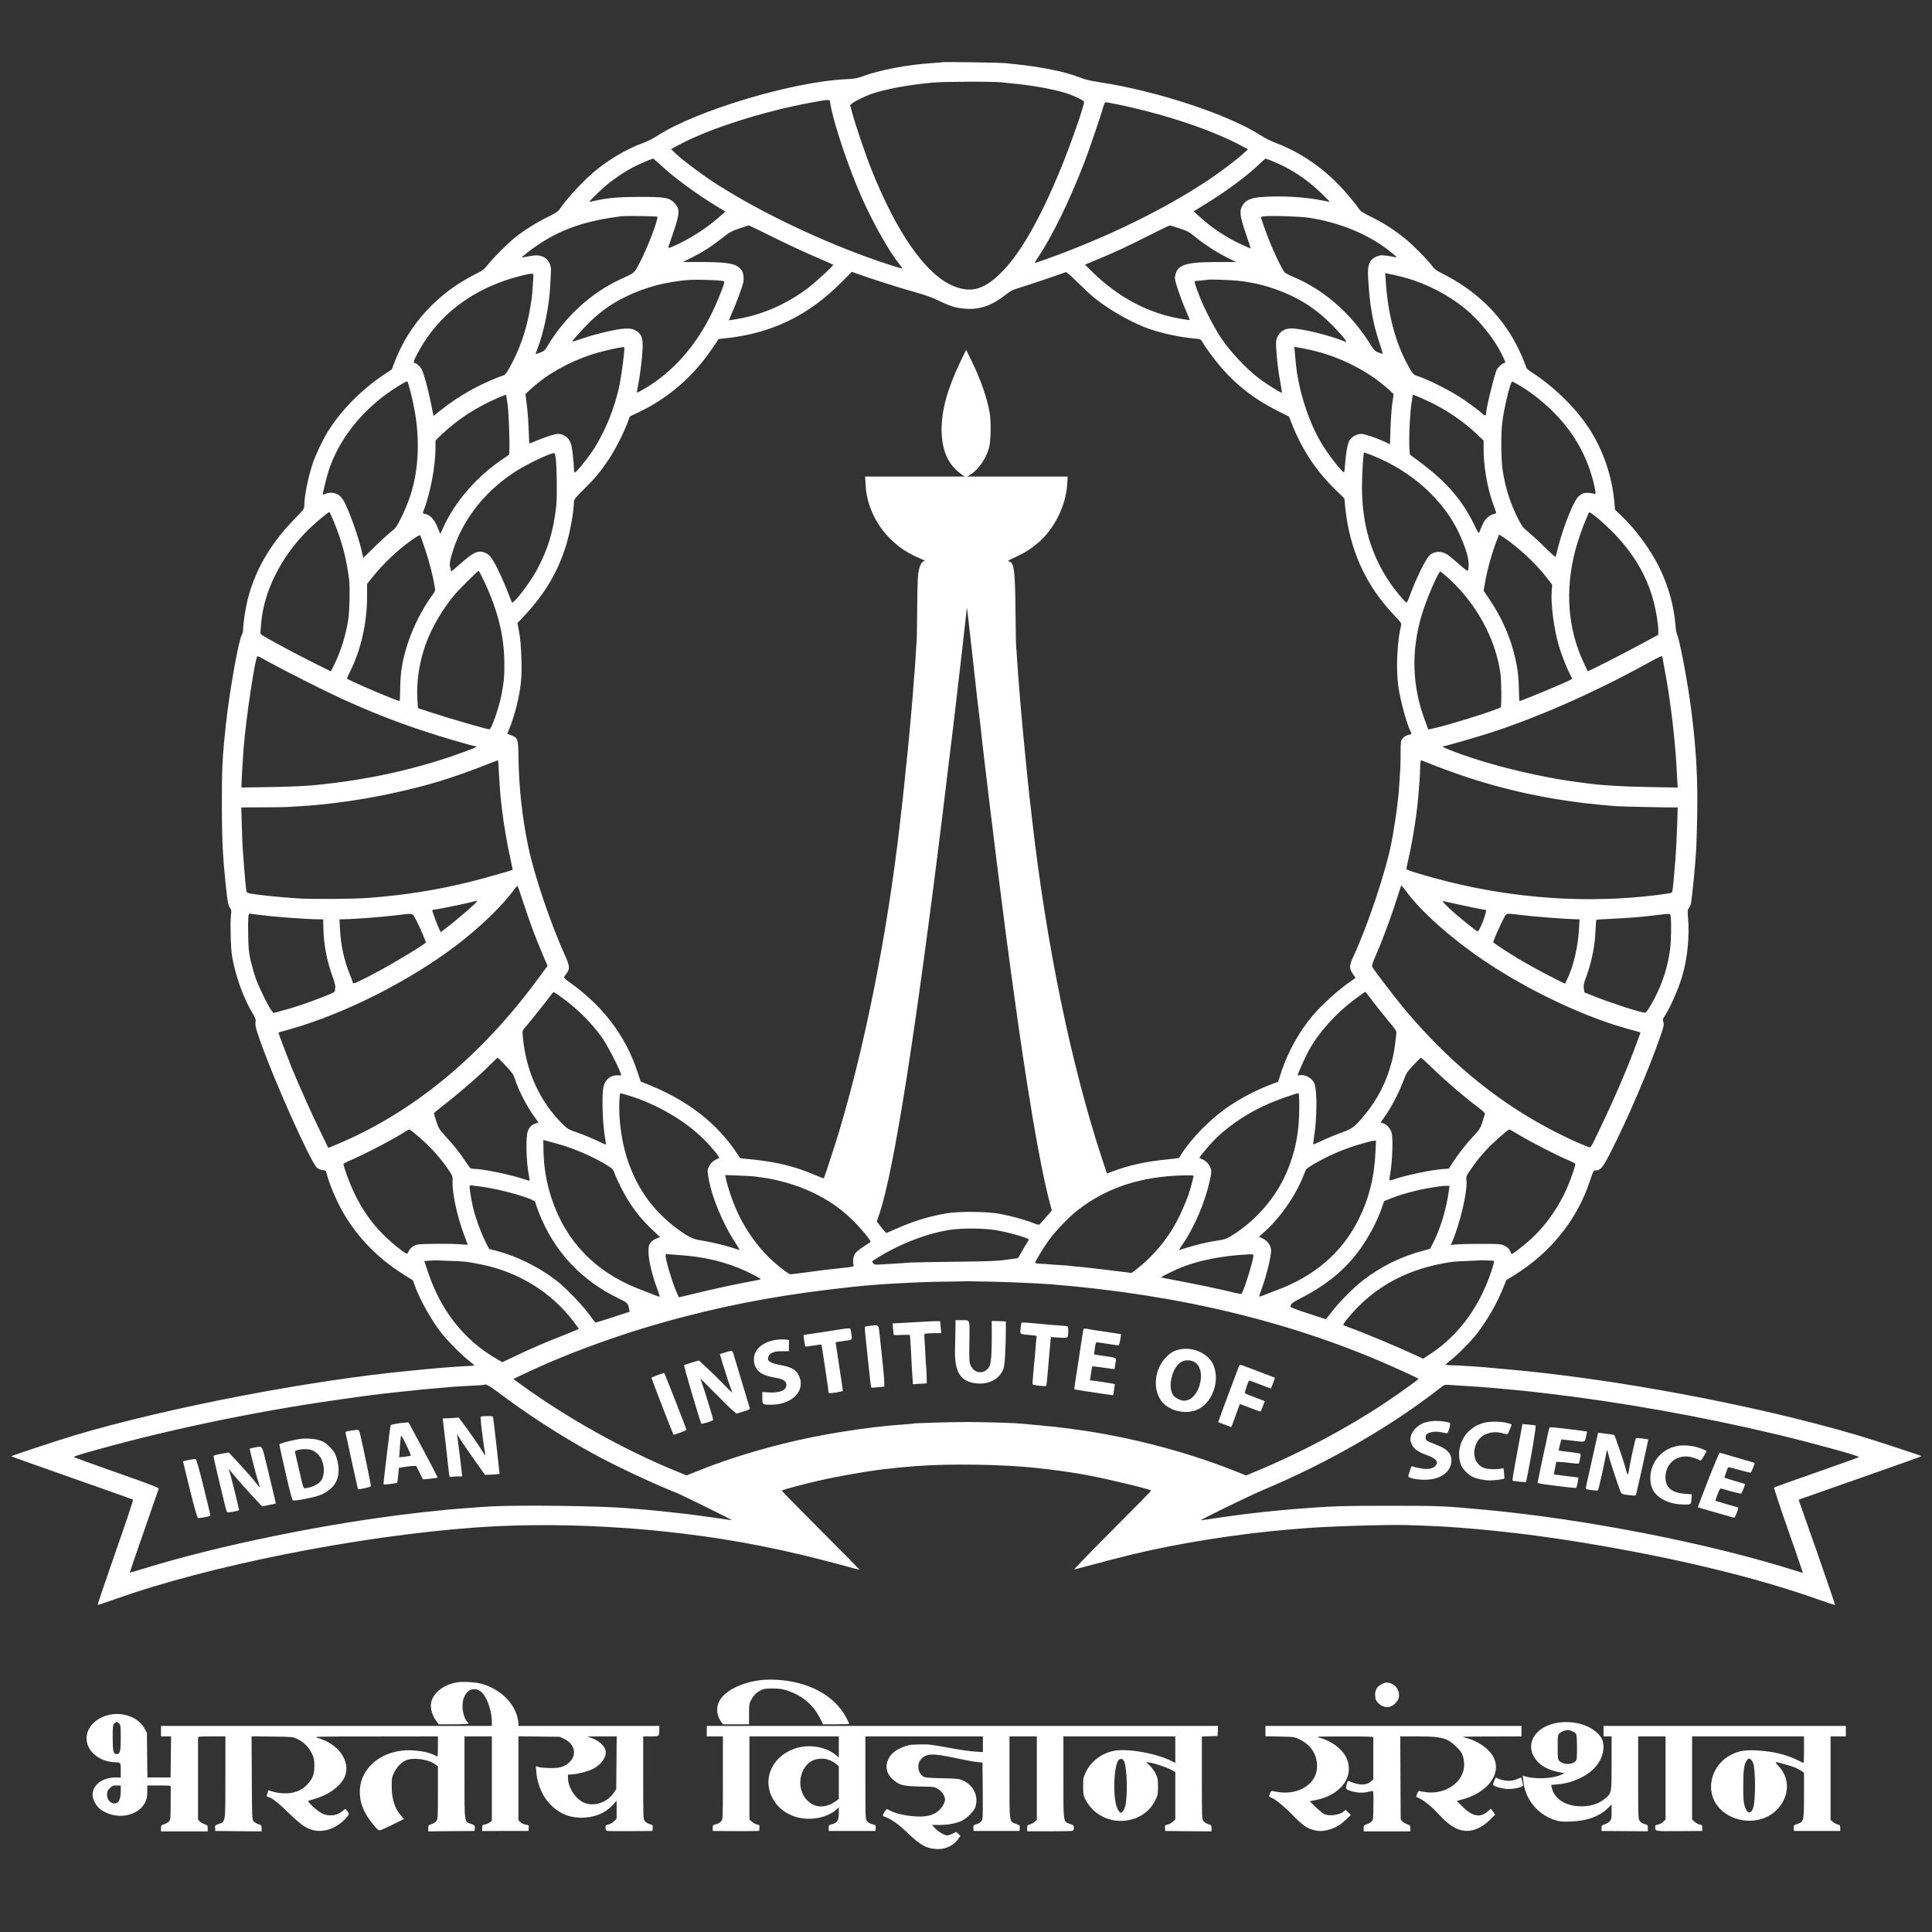 <?xml version="1.0" standalone="no"?>
<!DOCTYPE svg PUBLIC "-//W3C//DTD SVG 20010904//EN"
 "http://www.w3.org/TR/2001/REC-SVG-20010904/DTD/svg10.dtd">
<svg version="1.0" xmlns="http://www.w3.org/2000/svg"
 width="2400pt" height="2400pt" viewBox="0 0 2400 2400"
 preserveAspectRatio="xMidYMid meet">

<rect x="0" y="0" width="2400" height="2400" fill="#333333" stroke="none"/>

<g transform="translate(0,2400) scale(0.1,-0.1)"
fill="#ffffff" stroke="none">
<path d="M11700 23227 c-3 -2 -57 -7 -120 -11 -301 -18 -657 -86 -870 -166
-62 -23 -96 -29 -200 -34 -662 -30 -1864 -390 -2345 -703 -49 -32 -126 -71
-170 -87 -181 -63 -403 -189 -575 -327 -156 -124 -375 -358 -472 -503 -16 -23
-55 -48 -147 -93 -134 -65 -294 -166 -401 -252 -88 -70 -265 -246 -336 -335
-52 -64 -70 -78 -149 -117 -473 -233 -836 -626 -1015 -1101 l-33 -87 -97 -65
c-283 -188 -537 -447 -703 -716 -59 -96 -147 -283 -181 -383 -58 -173 -106
-412 -106 -529 0 -39 -6 -47 -128 -172 -295 -304 -486 -634 -576 -996 -27
-107 -56 -302 -56 -372 0 -21 -7 -49 -15 -62 -40 -61 -154 -702 -200 -1126
-43 -401 -50 -549 -49 -1015 1 -411 12 -624 49 -978 23 -215 31 -251 60 -287
9 -11 10 -33 4 -80 -11 -99 -3 -414 14 -511 46 -257 142 -521 262 -719 30 -50
34 -63 29 -101 -5 -37 4 -72 51 -209 165 -479 629 -1519 712 -1596 14 -13 44
-26 67 -29 l43 -7 22 -77 c34 -119 121 -318 192 -441 178 -309 431 -570 746
-768 l122 -77 22 -60 c61 -171 191 -406 315 -572 80 -105 241 -271 341 -351
46 -36 83 -68 83 -71 0 -4 -8 -7 -17 -7 -33 -1 -267 -15 -308 -19 -22 -2 -76
-7 -120 -10 -44 -3 -96 -8 -115 -10 -19 -2 -111 -11 -205 -20 -1256 -117
-3041 -460 -4200 -806 -189 -56 -785 -253 -785 -259 0 -3 339 -124 753 -269
413 -145 756 -267 760 -271 4 -4 -94 -298 -219 -654 -124 -356 -224 -649 -221
-652 3 -3 99 28 213 69 1161 416 3033 788 4484 892 588 42 1214 39 1900 -10
179 -13 451 -39 630 -61 25 -3 59 -7 75 -9 627 -76 1235 -196 1896 -375 141
-39 261 -70 266 -70 4 0 -212 220 -482 490 -269 269 -487 491 -484 494 8 9
282 82 453 121 262 60 667 130 881 151 39 3 78 8 88 10 10 2 118 11 240 21
422 33 1080 23 1507 -23 247 -27 444 -55 630 -90 258 -48 771 -172 790 -190 2
-3 -216 -226 -485 -495 -270 -270 -481 -489 -470 -486 307 83 589 156 735 191
569 137 1304 253 1935 306 72 6 155 13 185 15 266 23 1028 47 1270 40 374 -11
576 -23 875 -50 193 -18 244 -23 355 -36 47 -5 108 -12 135 -15 146 -15 600
-79 815 -115 1157 -190 2164 -433 2938 -709 112 -39 205 -70 208 -68 2 3 -99
298 -224 656 l-229 651 36 14 c20 8 363 128 763 268 400 140 728 257 728 260
0 6 -598 202 -805 263 -1290 379 -3050 707 -4400 821 -33 3 -80 7 -105 10
-131 14 -454 35 -527 35 -40 0 -73 4 -73 9 0 5 26 28 58 52 82 61 268 250 339
345 129 171 244 374 322 570 l32 81 95 59 c457 282 785 691 945 1176 40 121
44 128 69 128 59 0 91 36 177 205 223 435 492 1063 633 1475 38 109 42 129 33
162 -8 29 -7 42 5 59 69 99 175 334 226 503 67 220 96 504 75 735 -7 84 -6 97
10 120 10 14 21 35 24 46 8 25 43 348 52 475 4 52 9 113 11 135 8 81 19 477
19 685 0 388 -26 755 -86 1195 -42 310 -136 800 -163 854 -8 15 -18 63 -21
107 -21 259 -85 492 -200 729 -109 225 -290 472 -473 647 l-80 76 -7 84 c-28
326 -136 647 -310 918 -164 254 -432 519 -703 695 -40 26 -76 54 -79 63 -29
85 -77 195 -121 280 -197 385 -510 686 -927 895 -72 36 -97 54 -123 91 -53 74
-236 259 -335 340 -135 109 -274 199 -422 271 -105 52 -135 71 -155 102 -47
70 -163 208 -249 297 -228 234 -498 413 -783 520 -54 20 -138 62 -190 96 -399
258 -1302 555 -2008 660 -104 16 -170 31 -231 56 -201 79 -501 138 -924 179
-74 8 -788 18 -795 12z m755 -251 c17 -2 62 -7 100 -11 253 -23 498 -66 668
-116 106 -32 235 -91 243 -113 10 -26 -159 -515 -289 -832 -244 -594 -484
-1022 -709 -1259 -227 -240 -398 -293 -628 -197 -339 143 -699 655 -1015 1447
-74 186 -199 554 -239 705 l-25 95 26 22 c31 25 133 76 219 109 166 62 476
121 784 148 145 13 784 15 865 2z m-2140 -263 c32 -218 225 -796 390 -1167
144 -324 341 -672 472 -834 20 -24 33 -45 31 -47 -5 -6 -254 75 -436 141 -686
249 -1436 617 -1947 957 -138 92 -342 247 -420 319 l-69 65 86 47 c379 206
1063 425 1678 536 216 39 206 40 215 -17z m3563 -9 c596 -123 1179 -318 1561
-524 l64 -34 -64 -59 c-75 -69 -285 -228 -414 -314 -557 -372 -1267 -719
-2019 -989 -83 -30 -151 -52 -153 -51 -1 2 14 28 34 58 181 267 404 723 588
1204 59 155 198 562 229 673 11 40 22 62 32 62 8 0 72 -12 142 -26z m-5659
-765 c151 -144 450 -361 709 -517 l84 -50 -94 -82 c-127 -111 -307 -230 -463
-307 -138 -67 -162 -74 -150 -45 4 9 34 97 66 194 75 226 76 273 6 347 -64 68
-118 76 -462 75 -239 -1 -372 -13 -530 -49 -32 -8 -61 -13 -62 -11 -6 6 148
155 222 216 93 76 232 168 325 215 78 40 229 104 244 105 4 0 51 -41 105 -91z
m7597 55 c210 -84 410 -215 590 -387 63 -60 113 -111 112 -113 -2 -1 -44 6
-93 16 -225 46 -546 62 -780 40 -117 -12 -175 -41 -212 -105 -38 -68 -32 -123
41 -340 36 -104 64 -191 63 -192 -1 -1 -54 22 -117 51 -182 82 -384 217 -524
349 l-67 62 143 88 c266 164 511 345 665 492 43 41 81 74 84 75 4 0 46 -16 95
-36z m-7651 -686 c19 -19 -122 -390 -219 -573 -70 -133 -53 -119 -240 -205
-355 -163 -681 -459 -894 -811 -43 -72 -51 -80 -100 -99 -29 -11 -55 -20 -57
-20 -3 0 4 23 15 51 87 219 154 549 166 814 3 66 7 138 8 160 9 129 -80 215
-208 201 -29 -3 -75 -10 -101 -16 -26 -6 -49 -9 -51 -8 -6 6 124 107 216 168
290 190 586 290 1025 344 53 6 433 1 440 -6z m8095 -13 c399 -61 768 -218
1035 -440 48 -40 62 -56 45 -52 -14 4 -62 12 -106 19 -72 10 -87 10 -127 -6
-92 -35 -121 -100 -112 -253 19 -353 54 -558 141 -822 24 -74 43 -135 41 -137
-1 -1 -25 7 -53 17 -47 18 -54 25 -121 132 -228 360 -564 650 -928 803 -60 26
-114 54 -120 63 -74 118 -185 368 -251 561 l-42 125 37 7 c64 12 450 0 561
-17z m-6652 -243 c163 -81 396 -190 517 -241 121 -52 222 -96 225 -99 10 -9
-229 -229 -327 -301 -262 -193 -551 -319 -851 -371 -63 -11 -116 -20 -117 -20
-2 0 19 49 45 110 27 60 70 169 95 242 41 115 46 141 42 190 -5 62 -24 93 -74
128 -60 41 -177 55 -473 55 l-205 0 114 58 c139 71 244 138 376 243 89 70 112
83 210 116 61 21 114 38 118 38 4 0 142 -67 305 -148z m5047 110 c97 -33 120
-45 190 -103 107 -89 277 -199 405 -262 l105 -52 -235 0 c-413 -1 -505 -35
-525 -193 -5 -34 69 -255 136 -407 28 -65 49 -118 47 -120 -2 -2 -53 5 -113
15 -407 70 -782 271 -1109 595 l-78 77 138 58 c226 93 384 166 649 301 138 69
257 127 265 127 8 1 65 -15 125 -36z m-1062 -861 c194 -157 483 -319 692 -390
171 -57 369 -99 560 -117 70 -6 71 -7 95 -48 41 -72 150 -218 237 -319 190
-218 412 -389 686 -527 l149 -75 42 -105 c129 -320 302 -579 545 -813 l101
-98 10 -102 c54 -535 253 -977 611 -1352 79 -82 90 -98 85 -120 -50 -201 -66
-533 -36 -757 24 -176 104 -469 155 -569 14 -27 14 -27 -29 -38 -28 -7 -54
-22 -70 -42 -25 -30 -26 -35 -27 -177 0 -81 -2 -163 -3 -182 -2 -19 -7 -98
-11 -175 -5 -77 -9 -142 -10 -145 -1 -3 -5 -41 -9 -85 -11 -118 -53 -391 -82
-540 -69 -351 -296 -1031 -468 -1399 -57 -122 -58 -153 -11 -223 l35 -52 -48
-32 c-168 -115 -371 -298 -497 -449 -158 -189 -297 -441 -376 -680 l-42 -129
-61 -22 c-184 -68 -373 -164 -536 -272 -231 -154 -468 -391 -606 -607 -15 -25
-28 -46 -29 -46 0 -1 -74 -9 -165 -19 -253 -25 -466 -73 -662 -148 l-67 -26
-65 197 c-382 1162 -692 2672 -866 4212 -16 146 -32 283 -35 305 -8 65 -53
520 -80 805 -26 273 -60 695 -71 880 -3 58 -8 119 -10 135 -3 17 -7 220 -9
453 -5 507 -17 602 -80 618 -22 5 -14 11 68 48 118 54 197 103 287 178 204
172 350 461 367 731 l6 97 -623 0 -624 0 45 28 c96 61 187 195 225 328 23 81
27 331 8 439 -34 186 -112 411 -220 632 l-72 148 -70 -145 c-160 -332 -235
-602 -235 -845 0 -248 75 -427 226 -541 l59 -44 -618 0 -617 0 6 -107 c13
-248 131 -499 316 -676 113 -108 216 -174 371 -239 36 -15 57 -27 48 -27 -32
-1 -56 -38 -73 -112 -15 -62 -18 -138 -21 -469 -2 -217 -5 -411 -8 -430 -2
-19 -7 -87 -10 -150 -4 -63 -9 -137 -11 -165 -3 -27 -9 -113 -15 -190 -13
-171 -17 -229 -30 -370 -6 -60 -15 -162 -20 -225 -6 -63 -17 -180 -25 -260 -8
-80 -17 -165 -20 -190 -8 -87 -45 -435 -50 -475 -2 -22 -16 -139 -30 -260
-152 -1326 -428 -2714 -751 -3790 -46 -153 -184 -577 -190 -584 -1 -1 -56 20
-121 47 -262 112 -497 166 -852 197 -36 3 -65 6 -66 8 -1 1 -21 31 -45 67
-243 364 -597 641 -1068 835 l-123 50 -44 131 c-147 443 -431 814 -848 1108
-41 29 -64 52 -60 59 4 7 17 26 31 44 44 59 40 93 -23 233 -172 379 -378 987
-450 1330 -77 365 -119 746 -124 1115 -3 235 -7 248 -88 280 l-51 21 24 59
c69 170 125 390 145 577 17 155 6 475 -21 620 l-22 118 96 102 c252 272 411
544 512 876 46 152 92 409 93 519 1 40 6 47 129 170 145 144 210 224 313 380
75 114 178 317 225 444 l28 76 136 65 c295 144 558 355 769 618 58 72 155 210
196 277 0 1 28 5 60 8 594 58 1058 281 1483 714 l114 115 46 -17 c166 -61 520
-175 707 -227 171 -48 246 -75 340 -121 142 -69 208 -88 335 -95 165 -10 317
44 475 169 65 51 95 67 160 86 95 28 574 190 593 200 9 5 57 -35 145 -124 73
-72 167 -160 210 -194z m3882 244 c251 -72 521 -212 720 -375 181 -148 359
-368 459 -567 50 -101 53 -113 31 -113 -21 0 -81 -56 -94 -87 -36 -91 -131
-483 -131 -543 0 -24 -22 -26 -41 -3 -20 23 -190 151 -274 204 -160 103 -423
234 -544 270 -35 10 -47 22 -75 68 -178 296 -284 670 -311 1103 l-7 106 88
-19 c49 -10 130 -30 179 -44z m-10850 8 c-2 -27 -6 -88 -9 -138 -4 -49 -8
-101 -10 -115 -3 -14 -10 -59 -16 -100 -45 -291 -138 -559 -274 -791 -33 -57
-44 -68 -80 -79 -76 -23 -271 -111 -381 -172 -130 -72 -279 -172 -390 -261
l-80 -64 -31 156 c-34 170 -87 365 -115 423 -18 35 -66 78 -88 78 -21 0 -11
34 40 128 254 476 684 800 1264 952 61 16 124 29 141 30 32 0 32 0 29 -47z
m2322 -39 c53 -6 54 -7 48 -33 -13 -53 -89 -240 -145 -356 -202 -420 -492
-748 -844 -954 -48 -29 -90 -50 -93 -48 -2 3 5 49 16 103 26 134 52 350 54
465 2 112 -15 157 -75 196 -71 48 -166 43 -437 -23 -79 -19 -192 -53 -252 -74
-60 -21 -109 -36 -109 -34 0 15 130 161 222 249 137 132 262 220 433 305 244
121 502 190 800 213 63 5 321 -1 382 -9z m6448 -3 c208 -26 366 -67 550 -142
233 -96 413 -216 595 -399 129 -129 211 -231 174 -216 -195 81 -540 165 -672
166 -86 0 -146 -39 -178 -115 -13 -32 -15 -59 -10 -140 10 -154 25 -278 51
-415 12 -69 21 -127 19 -129 -6 -7 -192 108 -276 172 -160 120 -356 327 -477
505 -65 96 -168 286 -226 417 -62 140 -112 281 -104 290 3 3 42 8 85 11 43 4
80 8 82 9 8 7 305 -4 387 -14z m-7641 -878 c-14 -147 -37 -309 -60 -423 -57
-280 -184 -587 -332 -810 -74 -110 -205 -270 -222 -270 -6 0 -10 21 -10 48 0
26 -7 105 -15 176 -12 104 -20 139 -41 174 -28 48 -85 81 -140 82 -41 0 -137
-30 -258 -80 -53 -22 -97 -40 -99 -40 -2 0 -7 78 -10 173 -3 96 -13 234 -23
308 l-17 134 73 67 c189 175 459 328 746 423 119 39 299 81 401 94 9 1 11 -14
7 -56z m8521 21 c363 -80 725 -263 978 -495 l59 -54 -17 -120 c-9 -66 -19
-206 -22 -311 l-6 -192 -72 33 c-104 48 -247 95 -286 95 -53 -1 -115 -34 -143
-77 -25 -38 -48 -165 -60 -331 -2 -35 -6 -66 -9 -68 -15 -16 -199 220 -284
364 -166 282 -288 671 -318 1012 -3 36 -8 91 -11 123 l-6 58 43 -7 c24 -3 94
-17 154 -30z m-11176 -519 c63 -248 91 -448 91 -668 0 -331 -62 -606 -200
-885 -64 -129 -72 -141 -132 -187 -34 -27 -126 -112 -204 -187 l-141 -138 -13
58 c-39 178 -147 486 -221 634 -16 31 -45 69 -64 84 -45 34 -115 43 -168 21
-20 -9 -37 -14 -37 -13 0 25 46 215 70 291 124 388 408 751 789 1008 104 70
185 115 192 108 4 -3 21 -60 38 -126z m13782 74 c269 -163 516 -399 675 -645
110 -171 191 -359 240 -559 29 -123 31 -150 7 -140 -35 14 -101 17 -135 6 -19
-6 -48 -26 -65 -44 -57 -59 -178 -361 -239 -594 -19 -76 -37 -143 -39 -150 -2
-7 -59 43 -127 111 -68 68 -159 152 -203 189 -73 59 -86 75 -132 164 -101 195
-168 406 -198 623 -18 133 -21 437 -4 575 22 187 101 515 124 515 6 0 50 -23
96 -51z m-12576 -229 c18 -126 32 -608 18 -626 -4 -6 -42 -33 -84 -61 -318
-214 -587 -525 -735 -850 l-35 -77 -34 85 c-39 96 -91 152 -151 164 -28 5 -34
10 -29 23 89 221 155 564 155 809 l0 82 73 70 c192 185 437 345 700 457 56 24
103 42 104 41 1 -2 9 -54 18 -117z m11470 20 c209 -101 415 -244 578 -399 l77
-74 0 -104 c0 -207 42 -463 109 -656 21 -62 41 -119 45 -128 6 -13 -2 -19 -36
-27 -27 -7 -56 -25 -80 -49 -32 -33 -46 -60 -90 -172 -8 -23 -14 -15 -62 85
-165 341 -380 578 -789 866 -16 11 -19 31 -21 168 -2 140 12 380 29 485 3 22
8 54 11 71 l5 32 52 -20 c28 -11 106 -46 172 -78z m-10871 -695 c14 -117 18
-464 7 -580 -33 -317 -108 -564 -253 -825 -88 -157 -279 -404 -298 -383 -4 4
-22 49 -40 98 -44 120 -137 325 -189 413 -45 77 -83 107 -149 118 -62 10 -126
-27 -260 -147 -63 -55 -115 -99 -117 -97 -1 1 -7 25 -13 52 -9 41 -6 62 15
139 112 411 386 777 769 1032 177 117 500 269 515 242 4 -7 10 -34 13 -62z
m10139 39 c486 -191 888 -551 1083 -970 76 -165 118 -298 118 -381 0 -40 -4
-77 -9 -82 -6 -6 -47 23 -110 80 -55 49 -117 101 -137 115 -74 52 -164 51
-227 -2 -46 -39 -173 -295 -246 -499 -18 -49 -37 -90 -43 -90 -15 0 -146 156
-210 252 -234 349 -343 725 -343 1187 0 164 17 426 27 426 2 0 46 -16 97 -36z
m-12895 -826 c101 -248 153 -445 189 -718 12 -95 6 -379 -10 -490 -30 -198
-94 -405 -178 -572 l-39 -78 -203 101 c-208 105 -410 211 -578 306 -93 52 -96
55 -93 86 1 17 5 64 8 103 32 392 243 819 566 1144 85 86 265 239 281 240 4 0
29 -55 57 -122z m15677 63 c33 -25 111 -95 174 -156 273 -265 455 -564 541
-890 33 -124 60 -289 60 -367 l0 -53 -193 -105 c-244 -132 -677 -353 -683
-348 -2 2 -24 49 -50 103 -200 429 -235 907 -104 1402 31 115 90 288 130 378
12 28 26 60 31 73 10 27 10 27 94 -37z m-14541 -412 c50 -152 96 -329 116
-457 9 -53 9 -54 -37 -115 -115 -157 -231 -386 -297 -588 -68 -209 -93 -358
-95 -574 -1 -76 -4 -141 -6 -143 -11 -11 -655 264 -655 280 0 4 17 43 39 86
135 269 211 607 211 937 l0 151 67 84 c137 173 330 354 507 475 61 42 82 52
88 41 4 -7 32 -87 62 -177z m13470 101 c179 -133 358 -309 481 -473 l47 -62
-6 -71 c-13 -164 26 -471 88 -685 29 -100 93 -264 137 -351 17 -33 29 -61 27
-63 -27 -23 -645 -281 -654 -273 -1 2 -4 57 -5 123 -2 158 -14 266 -45 403
-56 252 -161 496 -309 718 l-85 127 16 91 c28 163 84 368 146 529 l30 77 27
-16 c15 -9 62 -42 105 -74z m-12744 -482 c169 -357 248 -664 255 -993 4 -173
-5 -274 -36 -430 -34 -165 -124 -425 -149 -425 -30 0 -490 133 -716 207 l-172
56 -7 107 c-14 225 25 478 110 705 76 203 203 418 351 596 57 68 289 299 301
299 2 0 31 -55 63 -122z m11967 44 c355 -313 604 -766 663 -1205 11 -84 14
-385 4 -411 -9 -24 -696 -239 -867 -271 l-34 -7 -35 94 c-169 441 -182 883
-42 1344 54 181 202 524 226 524 4 0 43 -31 85 -68z m-5891 -1027 c25 -225 47
-426 49 -445 23 -199 37 -310 40 -335 2 -16 9 -77 15 -135 9 -89 19 -171 55
-475 3 -22 16 -134 30 -250 14 -115 28 -228 30 -250 3 -22 14 -112 25 -200 11
-88 33 -272 50 -409 17 -137 33 -263 35 -280 3 -17 23 -175 45 -351 22 -176
51 -401 65 -500 13 -99 38 -281 55 -405 175 -1283 334 -2223 448 -2661 l38
-146 -68 -79 c-38 -43 -75 -85 -82 -92 -10 -10 -24 -7 -75 13 -97 40 -288 92
-424 117 -161 29 -506 32 -662 5 -216 -38 -395 -92 -601 -182 -71 -31 -134
-59 -140 -61 -5 -3 -35 29 -66 69 l-56 74 35 104 c177 527 448 2245 783 4964
49 402 92 755 95 785 4 30 8 66 10 80 5 34 61 504 79 665 18 161 44 387 51
440 3 22 18 162 35 310 16 149 30 272 31 275 1 6 18 -133 75 -645z m-8750 -27
c183 -101 699 -362 894 -451 365 -166 668 -287 1015 -402 220 -74 633 -195
663 -195 33 0 -5 -20 -123 -63 -595 -220 -1210 -357 -1905 -423 -85 -8 -318
-18 -517 -21 l-363 -6 0 39 c0 42 16 313 25 434 31 393 146 1160 175 1160 4 0
66 -32 136 -72z m17314 65 c0 -5 16 -91 35 -193 56 -300 101 -652 130 -1005 5
-57 7 -90 20 -329 l6 -99 -358 6 c-298 5 -580 21 -728 41 -16 2 -55 7 -85 11
-514 63 -1116 207 -1570 374 -156 58 -204 81 -168 81 18 0 351 95 533 152 587
184 1316 503 1970 862 182 100 215 115 215 99z m-14455 -1404 c6 -121 23 -354
30 -404 2 -16 7 -52 10 -80 21 -188 65 -442 111 -649 14 -60 24 -110 22 -111
-8 -8 -403 -119 -548 -154 -419 -102 -802 -162 -1245 -195 -199 -15 -718 -18
-890 -5 -224 16 -386 32 -508 49 -123 18 -114 11 -122 87 -3 38 -8 82 -10 98
-2 17 -9 98 -15 180 -5 83 -12 173 -15 200 -2 28 -7 155 -11 283 l-7 232 254
1 c140 0 281 2 314 4 33 2 107 7 165 10 545 32 1180 146 1730 310 163 49 431
144 615 219 61 24 111 43 112 42 2 -2 5 -54 8 -117z m11615 56 c560 -221 1126
-369 1710 -450 63 -9 129 -18 145 -20 40 -6 311 -32 400 -39 58 -5 652 -18
748 -16 l28 0 -5 -167 c-10 -293 -17 -411 -36 -628 -19 -221 -23 -255 -34
-264 -6 -5 -90 -18 -186 -30 -847 -105 -1738 -47 -2600 169 -248 62 -510 141
-510 154 0 7 13 70 30 142 55 240 110 607 125 839 3 50 8 108 10 130 2 22 5
86 6 143 2 68 6 101 13 98 6 -2 76 -30 156 -61z m-11306 -1715 c78 -239 148
-426 235 -632 l63 -146 -112 -152 c-714 -974 -1566 -1675 -2513 -2069 l-99
-41 -103 213 c-112 230 -260 562 -349 778 -62 154 -166 427 -166 439 0 4 33
16 73 25 39 10 142 40 227 67 634 204 1345 572 1885 976 305 229 597 510 744
715 19 26 38 44 41 40 4 -5 37 -100 74 -213z m10971 138 c182 -245 548 -571
945 -841 558 -379 1279 -720 1835 -867 66 -18 121 -33 123 -35 1 -1 -17 -56
-42 -121 -133 -358 -290 -722 -500 -1156 -71 -149 -77 -157 -98 -149 -285 110
-653 304 -943 496 -492 326 -936 728 -1355 1229 -115 138 -367 468 -391 512
-10 19 -4 40 44 151 98 227 201 508 273 741 21 67 40 122 43 122 3 -1 33 -37
66 -82z m-11561 -129 c-35 -39 -228 -205 -334 -288 l-105 -81 -16 32 c-21 41
-89 223 -89 238 0 5 10 10 22 10 27 0 391 74 463 94 73 21 82 20 59 -5z
m12196 -23 c85 -19 196 -42 245 -51 50 -9 95 -18 102 -20 22 -7 -77 -265 -101
-265 -17 0 -271 208 -366 299 -64 62 -79 81 -60 77 14 -3 95 -21 180 -40z
m-14888 -131 c203 -26 566 -53 738 -55 l55 0 2 -108 c4 -204 43 -408 114 -603
22 -59 37 -118 35 -130 -3 -13 -5 -33 -5 -45 -1 -18 -27 -31 -168 -86 -177
-69 -359 -130 -507 -168 l-89 -24 -23 30 c-40 50 -160 294 -197 400 -20 56
-48 155 -63 220 -24 106 -28 143 -31 329 -3 204 1 255 18 255 4 0 59 -7 121
-15z m1957 -83 c39 -77 111 -244 111 -259 0 -15 -374 -243 -568 -347 -274
-147 -338 -176 -339 -154 0 7 -19 58 -41 113 -69 169 -108 354 -119 558 l-6
117 34 0 c128 1 471 26 669 50 228 27 200 36 259 -78z m13693 84 c181 -23 587
-54 717 -56 l33 0 -7 -117 c-13 -232 -72 -479 -151 -635 l-24 -48 -113 56
c-153 77 -330 174 -462 252 -120 71 -315 200 -315 207 0 21 79 201 138 313 26
49 22 48 184 28z m1881 -18 c11 -72 7 -309 -7 -413 -28 -215 -95 -422 -196
-613 -63 -117 -99 -172 -115 -172 -50 0 -411 116 -622 200 l-131 52 -7 48 c-6
40 -1 63 28 141 59 158 102 351 112 506 3 48 7 114 9 146 2 32 5 59 7 61 2 3
69 7 149 10 80 4 168 9 195 11 28 2 93 7 145 10 52 4 160 15 240 25 202 24
187 25 193 -12z m-13748 -1029 c185 -137 341 -295 472 -476 58 -81 190 -330
227 -430 l15 -42 -47 1 c-86 2 -147 -45 -173 -134 -27 -94 -15 -481 21 -667 5
-30 8 -56 6 -58 -2 -2 -31 9 -64 26 -79 40 -216 97 -322 133 -74 25 -94 38
-148 91 -287 281 -459 660 -498 1093 -6 71 -6 72 29 110 47 54 275 339 316
396 34 47 34 47 61 32 14 -9 62 -42 105 -75z m10035 -10 c41 -56 128 -165 192
-243 114 -136 118 -142 113 -181 -20 -180 -31 -244 -55 -340 -66 -255 -179
-476 -346 -675 -117 -140 -145 -162 -279 -209 -66 -24 -171 -67 -234 -97 -63
-30 -116 -52 -118 -50 -2 2 3 45 11 97 36 224 39 554 7 651 -23 71 -113 124
-185 111 -14 -3 -26 -3 -26 0 0 18 96 232 139 309 124 224 332 456 566 631 71
53 132 97 135 97 3 -1 39 -46 80 -101z m-10758 -818 c79 -83 96 -107 112 -157
46 -146 146 -342 245 -478 l50 -70 -35 -12 c-47 -16 -73 -40 -95 -89 -30 -66
-24 -383 12 -563 6 -30 9 -55 7 -58 -3 -2 -38 7 -79 21 -154 53 -504 125 -609
125 -19 0 -40 4 -46 8 -6 4 -38 48 -72 99 -74 111 -128 178 -239 299 -77 85
-85 98 -113 184 -16 50 -30 96 -30 100 0 5 48 46 108 91 206 159 466 385 607
528 38 39 73 71 76 71 4 0 49 -44 101 -99z m11528 -45 c155 -150 378 -341 543
-465 70 -52 96 -78 93 -89 -55 -182 -54 -180 -138 -270 -97 -104 -199 -235
-263 -336 l-47 -73 -82 -6 c-150 -12 -469 -80 -613 -131 -51 -18 -50 -23 -28
109 21 120 29 395 15 462 -13 60 -65 120 -111 130 -16 3 -29 7 -29 9 0 1 27
40 60 86 70 98 163 275 214 408 20 52 42 105 49 117 18 33 167 193 179 193 6
0 77 -65 158 -144z m-10026 -317 c360 -107 715 -311 956 -549 104 -103 209
-232 192 -238 -55 -18 -99 -53 -121 -96 -24 -46 -24 -52 -13 -125 35 -242 175
-584 344 -840 26 -41 47 -76 45 -78 -2 -1 -37 9 -78 23 -97 33 -292 79 -399
95 -101 14 -163 45 -307 152 -434 323 -676 804 -709 1411 -6 108 2 266 13 266
3 0 38 -10 77 -21z m8356 -156 c-1 -316 -49 -558 -162 -818 -138 -315 -393
-604 -690 -782 -56 -34 -81 -42 -160 -53 -106 -14 -286 -57 -401 -94 -43 -14
-80 -26 -82 -26 -2 0 15 28 39 63 151 215 286 532 347 811 18 82 20 105 10
137 -16 52 -56 97 -102 116 -22 8 -39 18 -39 22 0 13 155 193 211 247 186 176
419 327 673 434 102 43 322 120 344 120 9 0 12 -42 12 -177z m-10930 -372
c149 -128 282 -279 380 -431 32 -49 34 -59 32 -119 -6 -140 58 -437 143 -661
25 -64 45 -119 45 -121 0 -3 -35 -1 -77 3 -131 11 -516 9 -554 -4 -51 -17 -85
-44 -103 -83 -21 -43 -20 -43 -154 64 -320 258 -522 571 -657 1017 -2 6 47 33
108 59 188 82 547 271 667 352 19 12 39 23 45 23 6 0 62 -44 125 -99z m13666
27 c140 -84 483 -260 603 -309 46 -19 86 -40 88 -47 9 -22 -80 -264 -142 -388
-111 -220 -260 -417 -428 -565 -91 -80 -215 -175 -221 -168 -1 2 -8 18 -15 35
-16 40 -57 70 -116 85 -51 13 -575 8 -608 -6 -18 -7 -18 -6 -1 31 101 232 195
633 181 771 -5 49 -3 55 44 123 76 111 132 181 216 270 71 76 258 240 273 240
4 0 60 -32 126 -72z m-11861 -134 c186 -61 380 -149 521 -236 74 -47 82 -55
98 -102 31 -86 122 -266 184 -361 84 -129 167 -229 282 -338 l99 -95 -44 -17
c-28 -10 -56 -31 -73 -53 -25 -33 -27 -43 -26 -121 1 -98 47 -290 108 -451 19
-51 33 -96 31 -98 -2 -2 -44 11 -92 31 -48 19 -131 52 -183 72 -530 209 -896
592 -1069 1120 -65 199 -96 387 -100 601 l-2 123 93 -25 c51 -13 129 -36 173
-50z m10072 -66 c-14 -321 -80 -584 -211 -848 -207 -413 -550 -707 -1031 -883
-38 -14 -99 -37 -134 -52 -35 -14 -65 -24 -68 -21 -2 2 11 46 30 98 58 153
117 395 117 474 0 56 -41 116 -98 145 l-52 26 79 71 c195 177 389 462 482 710
23 61 27 65 104 112 179 107 380 195 582 254 145 42 152 43 182 45 l24 1 -6
-132z m-7717 -312 c14 -2 50 -7 80 -11 201 -24 450 -96 635 -184 206 -98 340
-190 497 -339 104 -99 245 -270 232 -281 -5 -4 -46 -31 -91 -60 -48 -31 -92
-68 -104 -87 -20 -34 -28 -101 -15 -142 6 -17 -7 -19 -166 -36 -95 -9 -270
-30 -388 -47 -118 -16 -222 -29 -230 -29 -25 0 -184 125 -279 221 -134 133
-260 310 -349 485 -72 142 -149 358 -177 493 l-7 34 168 -6 c93 -4 180 -9 194
-11z m5456 -3 c-2 -10 -12 -49 -22 -88 -43 -180 -164 -453 -275 -618 -114
-170 -259 -327 -408 -441 l-64 -49 -211 26 c-116 15 -238 29 -271 32 -33 3
-71 8 -85 10 -14 2 -61 7 -105 10 -44 4 -87 8 -95 10 -8 2 -69 7 -135 11 -66
3 -128 8 -138 10 -10 1 -49 4 -87 5 -45 1 -70 6 -70 14 0 18 103 187 172 283
79 109 248 285 353 367 361 282 791 423 1323 434 115 2 123 1 118 -16z m-8856
-123 c258 -33 680 -154 680 -196 0 -8 21 -67 46 -132 188 -479 527 -842 998
-1066 100 -48 108 -56 121 -127 l6 -34 -208 -68 c-114 -37 -211 -67 -214 -67
-3 0 -42 48 -85 108 -88 120 -300 338 -414 424 -222 167 -483 295 -740 362
l-85 22 -51 102 c-53 106 -121 295 -149 416 -23 100 -47 255 -41 265 3 5 16 7
28 5 13 -2 61 -8 108 -14z m12028 -52 c-28 -215 -103 -466 -191 -639 l-42 -82
-85 -23 c-278 -74 -520 -194 -749 -369 -117 -90 -313 -288 -396 -402 -33 -45
-64 -81 -70 -79 -5 2 -106 34 -222 72 -134 43 -213 74 -213 82 0 32 27 54 127
105 278 139 506 317 675 526 137 170 265 399 334 599 l29 82 102 40 c121 48
326 102 473 125 58 9 112 18 120 19 8 2 38 4 66 5 l51 1 -9 -62z m-5638 -488
c155 -24 420 -99 420 -119 0 -4 -10 -22 -23 -41 -13 -19 -43 -70 -66 -112 -23
-43 -46 -78 -50 -78 -5 0 -68 -9 -142 -19 -113 -17 -213 -20 -634 -25 -275 -3
-527 -8 -560 -10 -33 -3 -98 -8 -145 -10 -47 -3 -132 -8 -190 -12 -98 -6 -106
-5 -124 14 -18 21 -18 21 35 55 286 182 635 318 931 361 145 21 400 19 548 -4z
m-3805 -321 c294 -30 567 -110 808 -237 48 -25 87 -48 87 -52 0 -3 -44 -14
-97 -23 -166 -29 -518 -105 -723 -156 -107 -26 -196 -47 -198 -46 -2 2 -23 53
-48 114 -48 121 -114 347 -114 393 l0 29 93 -6 c50 -3 137 -11 192 -16z m7015
2 c0 -59 -121 -446 -148 -473 -4 -4 -41 2 -82 12 -124 33 -523 117 -723 153
-103 19 -190 37 -192 39 -6 6 173 94 263 129 229 88 506 141 825 157 51 2 57
1 57 -17z m-9965 -65 c179 -6 190 -8 365 -42 471 -93 884 -349 1161 -719 25
-33 49 -66 53 -72 8 -15 22 -8 -214 -102 -209 -82 -383 -157 -583 -253 l-147
-70 -75 44 c-397 230 -684 591 -844 1063 l-51 150 68 5 c37 3 76 4 87 3 11 -1
92 -4 180 -7z m12950 -29 c-13 -63 -65 -209 -113 -315 -150 -337 -379 -615
-660 -802 l-103 -69 -77 36 c-265 123 -645 282 -857 358 -27 10 -53 21 -58 25
-4 3 18 37 49 76 299 368 687 594 1179 688 124 23 149 26 320 32 88 4 161 7
162 8 1 0 38 0 83 -2 l81 -4 -6 -31z m-6265 -228 c204 -3 592 -20 765 -33
1610 -129 3036 -477 4300 -1048 232 -105 265 -121 265 -128 0 -8 -240 -180
-403 -289 -479 -320 -1047 -622 -1610 -857 l-128 -53 -127 51 c-659 264 -1447
462 -2167 543 -27 3 -61 8 -75 10 -14 2 -106 11 -205 20 -99 8 -199 17 -222
20 -79 9 -456 20 -673 20 -206 0 -659 -13 -670 -20 -3 -1 -50 -6 -105 -9 -246
-17 -479 -45 -805 -97 -600 -97 -1217 -265 -1738 -472 l-163 -65 -152 62
c-638 263 -1342 657 -1901 1064 l-99 72 139 66 c580 275 1295 530 1989 709
682 176 1280 282 2095 370 300 33 806 61 1145 64 120 1 220 3 221 4 1 1 26 1
56 1 29 -1 150 -3 268 -5z m-6112 -1367 c364 -276 776 -542 1179 -764 294
-161 749 -375 1059 -498 68 -28 674 -327 674 -333 0 -2 -53 5 -117 15 -106 16
-272 39 -393 54 -25 3 -56 7 -70 9 -14 2 -95 11 -180 20 -85 8 -171 18 -190
20 -19 2 -93 9 -165 15 -71 6 -155 12 -185 15 -336 28 -1321 41 -1690 22 -148
-8 -597 -43 -650 -52 -14 -2 -56 -6 -95 -10 -38 -3 -83 -8 -100 -10 -16 -2
-50 -6 -75 -9 -1113 -127 -2465 -403 -3405 -695 -88 -27 -161 -48 -163 -47 -1
2 78 234 177 517 99 283 181 520 183 528 2 10 -144 65 -516 196 -286 100 -526
187 -534 192 -11 6 16 18 99 42 973 282 2115 523 3199 676 395 56 451 63 750
95 312 33 326 35 515 50 72 6 150 12 174 15 24 2 111 7 195 11 83 4 153 8 155
10 19 17 66 -6 169 -84z m11997 73 c111 -6 319 -21 410 -30 46 -4 185 -17 330
-31 33 -3 155 -16 270 -30 945 -110 1937 -287 2891 -514 450 -108 1031 -268
1017 -281 -5 -4 -242 -89 -528 -189 -286 -100 -523 -185 -527 -189 -4 -3 75
-243 176 -531 101 -289 183 -526 182 -527 -1 -2 -61 15 -132 38 -1067 334
-2576 628 -3814 744 -505 47 -577 50 -1190 50 -584 0 -729 -5 -1170 -40 -195
-16 -514 -49 -640 -66 -41 -5 -88 -12 -105 -14 -85 -11 -403 -57 -425 -61 -43
-8 596 304 780 381 801 336 1579 785 2190 1263 54 42 56 43 115 38 33 -3 110
-8 170 -11z"/>
<path d="M11869 7488 c-1 -62 -3 -165 -5 -228 -10 -284 54 -407 230 -440 171
-32 321 40 372 178 16 46 29 263 29 502 l0 85 -87 3 -88 3 0 -178 c-1 -323
-10 -384 -61 -427 -68 -57 -155 -38 -197 44 -23 44 -23 50 -20 302 4 295 14
268 -104 268 l-68 0 -1 -112z"/>
<path d="M11345 7574 c-110 -7 -213 -13 -229 -13 l-28 -1 5 -57 c4 -32 6 -66
7 -75 0 -15 11 -16 99 -11 54 3 101 2 103 -3 3 -5 8 -70 12 -144 10 -208 16
-319 22 -395 l5 -70 86 5 86 5 -2 94 c-1 52 -4 97 -5 100 -2 4 -6 74 -10 156
-4 83 -9 176 -12 208 -4 43 -2 57 8 59 7 0 18 2 23 3 6 2 48 3 94 4 l84 1 -7
68 c-3 37 -6 71 -6 75 0 9 -58 7 -335 -9z"/>
<path d="M12685 7555 c-2 -11 -6 -43 -8 -72 -5 -60 -10 -57 126 -68 78 -7 78
-7 73 -33 -3 -15 -8 -67 -11 -117 -6 -86 -10 -129 -20 -220 -2 -22 -7 -79 -11
-127 -3 -48 -7 -95 -8 -105 -1 -15 12 -19 82 -27 45 -5 85 -6 88 -4 5 5 14 96
45 466 l13 143 99 -7 c79 -5 101 -4 108 7 11 17 12 126 2 132 -5 3 -53 8 -108
12 -55 3 -182 14 -283 24 -182 17 -183 17 -187 -4z"/>
<path d="M10813 7531 c-34 -3 -64 -9 -68 -13 -4 -3 -1 -50 5 -105 12 -108 12
-110 35 -333 20 -195 34 -312 39 -317 2 -2 39 0 82 4 l79 8 -1 60 c-1 55 -8
135 -53 550 -18 170 -8 157 -118 146z"/>
<path d="M10425 7484 c-44 -7 -161 -25 -260 -40 -99 -14 -181 -27 -183 -29 -3
-3 18 -138 22 -142 2 -2 47 4 101 12 53 9 98 15 99 13 2 -2 10 -55 20 -118 9
-63 28 -187 41 -275 14 -88 25 -170 25 -182 0 -12 3 -24 8 -27 15 -9 172 16
172 28 0 7 -20 144 -45 306 -25 162 -45 295 -45 296 0 1 39 7 88 14 129 17
119 9 108 90 -10 70 -10 70 -40 69 -17 -1 -67 -7 -111 -15z"/>
<path d="M13456 7472 c-3 -15 -15 -88 -26 -162 -33 -221 -59 -390 -74 -480 -7
-47 -12 -86 -11 -88 2 -2 61 -12 132 -23 70 -11 157 -24 193 -29 36 -6 86 -13
111 -16 l47 -6 11 67 c7 37 11 69 9 70 -6 6 -255 45 -283 45 -26 0 -27 2 -21
32 3 18 9 56 13 85 3 30 9 56 14 59 4 2 67 -5 140 -16 73 -11 133 -19 134 -18
1 2 6 33 11 70 12 78 28 68 -146 94 -63 9 -116 18 -118 19 -1 1 3 36 9 78 10
71 13 76 33 72 17 -3 197 -30 256 -38 10 -1 17 17 26 68 6 39 11 70 10 71 0 1
-66 11 -146 23 -162 24 -264 40 -297 47 -17 3 -23 -2 -27 -24z"/>
<path d="M9655 7358 c-124 -14 -225 -71 -267 -151 -31 -59 -30 -139 1 -194 41
-72 100 -102 245 -128 94 -16 130 -39 134 -83 7 -69 -77 -108 -215 -99 l-83 5
0 -73 c0 -84 0 -85 110 -85 266 0 436 182 341 368 -35 69 -92 100 -230 126
-130 25 -164 49 -146 102 17 48 68 69 168 69 l87 0 0 63 c0 34 1 65 3 70 3 11
-82 18 -148 10z"/>
<path d="M14641 7234 c-69 -18 -107 -42 -164 -103 -134 -144 -159 -378 -55
-528 83 -121 285 -177 435 -121 203 75 310 376 208 579 -70 136 -262 215 -424
173z m208 -161 c69 -50 89 -164 51 -287 -35 -112 -110 -186 -189 -186 -50 0
-117 36 -142 76 -63 103 -8 332 96 400 55 36 132 34 184 -3z"/>
<path d="M9004 7198 l-62 -19 35 -117 c30 -100 93 -291 118 -357 4 -11 -37 27
-92 85 -55 58 -150 151 -210 207 l-111 103 -88 -26 c-49 -15 -92 -29 -96 -33
-7 -6 202 -714 214 -726 9 -9 148 35 148 47 0 16 -127 428 -145 470 -8 21 -15
40 -15 42 0 3 80 -76 178 -176 97 -99 198 -198 224 -220 l47 -39 85 26 c55 16
84 30 81 38 -2 6 -47 156 -100 332 -53 176 -101 335 -106 353 -12 37 -19 38
-105 10z"/>
<path d="M15389 7024 c-70 -183 -258 -689 -256 -691 1 -1 39 -15 83 -31 l80
-30 53 143 53 144 77 -29 c42 -15 100 -37 129 -48 49 -19 54 -19 59 -4 3 9 14
39 25 65 10 26 18 49 18 51 0 2 -53 22 -117 46 -65 24 -122 47 -127 51 -9 8
41 159 53 159 3 0 31 -9 61 -21 30 -12 90 -34 132 -50 l76 -28 26 66 c14 37
25 68 23 69 -1 1 -92 36 -202 77 -110 42 -208 78 -217 82 -13 5 -20 0 -29 -21z"/>
<path d="M8171 6919 c-40 -15 -76 -30 -78 -33 -4 -3 259 -683 273 -708 3 -5
145 46 162 58 4 3 -268 697 -276 706 -4 3 -40 -7 -81 -23z"/>
<path d="M5970 6381 c0 -34 37 -329 50 -400 5 -30 8 -56 6 -58 -2 -2 -20 25
-40 59 -34 58 -151 226 -248 356 l-40 53 -61 -5 c-34 -3 -79 -5 -100 -5 l-38
-1 5 -37 c5 -32 53 -459 73 -641 6 -50 7 -52 32 -48 14 2 50 5 79 5 l54 1 -7
63 c-7 60 -37 308 -51 412 l-6 50 38 -63 c22 -34 100 -148 174 -253 l135 -190
65 2 c36 1 76 4 90 6 l26 5 -38 346 c-22 191 -41 353 -43 360 -4 9 -26 13 -80
11 -74 -2 -75 -2 -75 -28z"/>
<path d="M4933 6316 c-40 -7 -75 -15 -78 -18 -3 -3 -12 -59 -20 -124 -8 -66
-28 -229 -44 -363 -17 -134 -29 -247 -26 -250 4 -7 162 12 169 20 2 2 8 45 13
94 l8 90 65 11 c36 7 84 12 107 13 l43 1 41 -82 c23 -46 42 -84 43 -85 3 -3
180 18 184 22 1 1 -79 156 -180 344 l-182 341 -35 -1 c-20 -1 -68 -7 -108 -13z
m169 -398 c-4 -4 -38 -10 -75 -14 l-68 -7 7 104 c4 57 8 111 10 119 1 8 3 26
4 40 1 17 21 -15 65 -105 35 -71 61 -133 57 -137z"/>
<path d="M4352 6227 c-51 -8 -63 -13 -59 -26 2 -9 37 -169 77 -356 41 -187 75
-341 76 -343 6 -9 157 24 161 35 4 11 -106 541 -138 666 -11 41 -10 41 -117
24z"/>
<path d="M3690 6119 c-130 -27 -220 -52 -220 -63 0 -6 34 -163 77 -350 52
-228 82 -340 91 -344 29 -11 270 37 345 68 201 84 268 245 195 470 -17 53 -33
76 -83 127 -52 51 -72 64 -129 82 -73 23 -192 27 -276 10z m173 -130 c44 -12
101 -59 124 -103 51 -96 47 -228 -7 -290 -33 -37 -102 -70 -167 -80 -49 -7
-38 -35 -103 249 -23 99 -44 188 -46 197 -9 30 124 48 199 27z"/>
<path d="M3160 6018 c-30 -6 -56 -11 -58 -13 -4 -4 86 -357 108 -419 11 -33
19 -61 17 -62 -1 -2 -28 29 -59 69 -30 40 -116 138 -191 218 l-135 146 -93
-16 c-51 -9 -94 -21 -96 -27 -2 -6 21 -112 51 -235 30 -123 66 -276 81 -339
15 -63 31 -119 35 -124 10 -10 150 14 150 26 0 12 -85 359 -109 443 l-20 70
32 -40 c57 -71 204 -238 294 -333 l88 -94 84 16 c47 9 86 17 87 19 1 1 -13 63
-31 137 -18 74 -56 233 -85 353 -60 244 -45 224 -150 205z"/>
<path d="M2346 5864 c-38 -8 -70 -15 -72 -16 -1 -2 37 -161 85 -353 61 -246
92 -351 102 -353 8 -1 46 3 84 11 61 11 70 15 67 32 -2 11 -40 171 -86 355
-58 236 -87 335 -97 336 -8 1 -45 -4 -83 -12z"/>
<path d="M17702 6329 c-105 -33 -182 -125 -182 -214 0 -11 9 -39 19 -61 24
-53 82 -93 186 -130 120 -43 153 -87 101 -139 -33 -33 -104 -42 -191 -23 -38
8 -77 18 -87 22 -13 6 -19 -3 -32 -48 -9 -30 -19 -62 -22 -70 -12 -31 158 -59
271 -44 164 21 265 112 265 240 0 82 -56 140 -182 188 -131 51 -138 55 -138
95 0 29 5 37 32 51 43 22 115 26 180 8 29 -7 56 -10 59 -6 15 16 41 114 32
123 -14 14 -110 29 -182 28 -37 0 -94 -9 -129 -20z"/>
<path d="M18433 6325 c-77 -21 -130 -51 -189 -106 -115 -110 -153 -303 -85
-437 22 -42 83 -102 130 -126 47 -25 149 -46 222 -46 60 0 167 14 176 24 2 2
1 32 -3 66 l-7 62 -32 -6 c-55 -11 -148 -9 -195 4 -126 34 -174 183 -104 321
56 111 203 157 342 108 19 -6 37 -8 41 -3 10 12 52 116 48 120 -1 2 -29 10
-62 19 -73 19 -212 19 -282 0z"/>
<path d="M18890 6187 c-12 -67 -41 -223 -64 -347 -24 -124 -40 -228 -37 -232
3 -4 42 -10 87 -14 l81 -7 12 59 c51 246 116 640 107 645 -6 4 -45 9 -87 12
l-77 7 -22 -123z"/>
<path d="M19247 6263 c-3 -5 -18 -73 -35 -153 -17 -80 -49 -230 -72 -334 -22
-105 -40 -193 -40 -196 0 -4 39 -12 88 -19 263 -35 388 -49 393 -43 6 7 31
124 26 127 -1 1 -69 10 -152 19 -82 10 -151 19 -152 20 0 0 6 36 14 79 l16 77
41 -1 c22 0 84 -6 136 -13 52 -7 98 -10 101 -7 11 12 29 115 22 122 -5 4 -55
12 -113 19 -58 6 -117 14 -131 17 l-27 5 15 67 c9 36 17 67 18 69 1 2 59 -4
128 -13 178 -21 163 -25 179 48 8 34 14 63 13 64 -2 4 -410 53 -438 53 -14 0
-28 -3 -30 -7z"/>
<path d="M19830 6103 c-12 -54 -41 -183 -65 -288 -64 -284 -69 -305 -63 -311
10 -10 141 -25 149 -17 7 8 78 324 98 437 6 33 12 61 14 63 2 2 10 -23 17 -54
11 -54 98 -321 142 -439 20 -57 20 -57 134 -69 55 -7 63 -5 68 11 13 44 154
679 151 682 -6 6 -148 22 -153 17 -7 -7 -69 -286 -82 -370 -17 -106 -20 -107
-45 -10 -13 50 -50 164 -82 255 l-58 164 -40 7 c-22 4 -68 10 -101 14 l-62 7
-22 -99z"/>
<path d="M20823 6035 c-202 -45 -337 -227 -321 -430 3 -34 14 -79 24 -100 56
-119 211 -194 397 -195 86 0 84 -2 90 76 l3 51 -85 7 c-165 12 -243 79 -242
206 1 181 159 297 336 245 32 -9 68 -23 80 -31 22 -14 24 -13 60 46 20 34 36
63 34 64 -15 13 -75 37 -124 50 -92 23 -182 27 -252 11z"/>
<path d="M21221 5618 c-73 -187 -131 -341 -129 -342 3 -3 438 -128 451 -130 5
0 19 27 32 62 18 46 21 64 12 67 -7 2 -70 21 -142 41 -71 21 -132 39 -134 40
-7 6 52 154 61 154 5 0 64 -16 131 -35 66 -19 124 -32 128 -27 9 9 51 114 47
117 -2 1 -59 19 -127 38 -68 20 -125 38 -128 40 -4 5 36 118 46 129 3 4 67
-11 141 -32 74 -22 137 -37 140 -32 10 11 51 115 47 119 -2 2 -98 30 -213 63
-115 33 -214 62 -220 64 -6 2 -68 -145 -143 -336z"/>
<path d="M9450 3129 c-251 -30 -463 -142 -521 -275 -35 -79 -24 -167 31 -245
l21 -29 162 0 162 0 0 128 c0 112 3 132 22 168 34 63 66 97 119 124 43 22 62
25 154 25 82 -1 120 -6 174 -24 192 -63 324 -174 412 -344 l39 -77 163 0 c89
0 162 3 162 6 0 3 -16 37 -36 74 -147 280 -474 456 -884 474 -58 2 -139 0
-180 -5z"/>
<path d="M5670 3100 c-175 -32 -304 -143 -317 -271 -6 -63 19 -142 67 -208
l30 -41 185 0 c102 0 185 4 185 9 0 5 -6 14 -14 20 -30 25 -59 115 -60 186 -1
83 15 134 56 181 55 62 147 52 204 -23 58 -77 104 -227 104 -344 l0 -49 -2055
0 -2055 0 0 -65 0 -65 63 0 62 0 -3 -255 -3 -255 -144 0 -144 0 -3 278 -3 277
-31 55 c-119 211 -467 241 -642 56 -180 -190 -23 -464 273 -477 77 -4 75 -1
75 -100 l0 -89 -63 0 c-164 0 -287 -93 -287 -216 0 -58 43 -138 97 -179 163
-124 418 -104 530 43 40 53 53 98 53 185 l0 67 145 0 c144 0 145 0 146 -22 0
-13 0 -108 -1 -213 -1 -179 -2 -191 -22 -213 -12 -12 -39 -27 -60 -34 -35 -10
-38 -14 -38 -50 l0 -38 290 0 290 0 0 38 c0 36 -3 40 -38 50 -21 7 -48 22 -60
35 l-22 24 0 504 c0 277 0 510 0 517 0 9 41 12 170 12 l170 0 0 -500 c0 -578
3 -558 -80 -587 -49 -17 -51 -19 -48 -53 l3 -35 288 -3 287 -2 0 38 c0 36 -3
40 -38 50 -21 7 -48 22 -60 35 -21 22 -21 26 -24 540 l-3 518 255 -3 c252 -3
256 -3 312 -30 80 -37 142 -99 180 -177 29 -59 32 -76 33 -156 0 -104 -18
-155 -81 -225 -52 -57 -102 -87 -177 -106 -70 -19 -182 -14 -263 11 -27 8 -50
15 -50 15 -1 0 -5 -11 -8 -24 -3 -13 -8 -31 -12 -39 -3 -10 4 -17 22 -21 46
-12 114 -65 259 -206 147 -141 210 -185 301 -206 134 -31 290 27 399 148 47
52 47 55 11 102 -15 18 -16 18 -48 -9 -47 -40 -93 -56 -155 -56 -72 0 -130 29
-216 110 -58 55 -66 66 -51 72 11 4 53 17 94 29 141 42 279 138 336 236 112
191 -39 435 -319 515 -61 17 -44 18 716 18 l777 1 0 -125 c0 -69 -2 -125 -5
-125 -3 0 -23 9 -45 20 -57 29 -151 49 -265 56 -361 23 -655 -208 -655 -514 0
-93 18 -164 64 -257 34 -68 133 -197 168 -219 14 -9 47 4 167 64 l150 74 -34
38 c-79 87 -119 207 -119 363 -1 99 2 116 25 166 34 72 85 129 143 157 88 44
272 23 369 -43 l37 -26 0 -328 c0 -316 -1 -329 -21 -354 -11 -15 -38 -32 -60
-38 -37 -11 -39 -15 -39 -51 l0 -38 288 3 287 2 3 35 c3 34 1 36 -47 53 -85
30 -81 4 -81 582 l0 505 170 0 170 0 0 -524 0 -525 -25 -19 c-14 -11 -41 -23
-60 -26 -33 -6 -35 -9 -35 -44 l0 -38 288 1 287 0 3 36 c3 35 2 36 -38 43 -24
4 -52 17 -66 31 l-24 24 0 521 0 521 258 -3 257 -3 58 -29 c129 -63 156 -197
60 -288 -56 -54 -117 -73 -233 -72 -58 1 -123 6 -144 12 l-39 11 6 -80 c8
-100 50 -225 102 -304 112 -168 267 -255 455 -255 160 0 293 53 386 152 l54
59 0 -111 0 -112 -33 -33 c-20 -20 -48 -36 -70 -40 -33 -7 -36 -10 -35 -40 1
-25 7 -35 21 -39 12 -3 142 -4 291 -3 l271 2 3 37 c3 35 2 37 -37 48 -22 6
-49 22 -60 37 -21 25 -21 36 -21 539 l0 514 94 0 c106 0 106 0 106 81 l0 49
-875 0 -875 0 0 33 c0 18 -7 58 -16 88 -54 183 -214 332 -429 399 -78 24 -249
35 -325 20z m-4190 -510 c18 -18 20 -33 20 -178 0 -168 -8 -202 -50 -202 -42
0 -50 34 -50 202 0 145 2 160 20 178 11 11 25 20 30 20 6 0 19 -9 30 -20z
m6178 -487 l-3 -328 -30 -45 c-86 -126 -252 -179 -378 -120 -100 47 -187 182
-191 295 l-1 49 50 4 c74 4 203 38 263 69 108 54 177 163 152 236 -20 60 -86
116 -171 147 l-54 19 183 1 183 0 -3 -327z m-6158 -353 c0 -117 -37 -170 -103
-148 -42 15 -67 54 -67 105 0 38 5 50 34 79 30 30 40 34 85 34 l51 0 0 -70z"/>
<path d="M17160 3077 c-58 -31 -82 -76 -77 -145 3 -43 10 -59 37 -87 74 -76
176 -65 238 25 46 68 15 172 -63 210 -53 26 -82 25 -135 -3z"/>
<path d="M19299 2589 c-263 -67 -361 -292 -204 -467 57 -64 146 -110 253 -132
l87 -18 -45 -20 c-106 -48 -326 -57 -449 -17 l-24 7 6 -65 c21 -228 180 -422
401 -489 60 -18 85 -20 195 -15 200 9 342 60 448 159 l53 51 0 -91 c0 -80 -3
-94 -22 -116 -13 -14 -41 -31 -63 -38 -37 -12 -40 -16 -40 -48 l0 -35 288 -2
287 -2 0 39 c0 37 -2 40 -39 50 -22 6 -49 22 -60 37 -21 25 -21 36 -21 539 l0
514 170 0 170 0 0 -516 0 -516 -28 -28 c-16 -16 -45 -32 -65 -35 -29 -6 -37
-12 -36 -29 2 -57 -11 -55 299 -53 l285 2 1 37 c1 33 -2 37 -32 43 -18 3 -46
19 -63 34 l-31 29 0 516 0 516 695 0 695 0 0 -165 c0 -91 -2 -165 -5 -165 -3
0 -36 15 -73 34 -146 73 -311 111 -522 122 -136 7 -219 -8 -314 -59 -195 -103
-289 -335 -216 -530 110 -292 539 -382 777 -164 173 159 189 403 35 560 -26
27 -40 47 -32 47 26 0 193 -48 244 -69 26 -12 61 -31 77 -42 l29 -20 0 -275
c0 -326 -1 -333 -80 -361 -49 -17 -51 -19 -48 -53 l3 -35 288 0 287 0 0 36 c0
33 -3 38 -30 44 -17 4 -44 18 -60 32 l-30 25 0 519 0 519 95 0 95 0 0 65 0 65
-1505 0 -1505 0 0 -65 0 -65 50 0 50 0 0 -330 c0 -371 0 -371 -70 -433 -85
-77 -199 -112 -340 -105 -176 10 -307 101 -334 234 l-7 31 78 7 c110 10 184
31 289 81 167 81 271 213 282 358 6 89 -14 141 -79 202 -123 115 -347 162
-540 114z m231 -95 c22 -9 45 -25 50 -35 6 -10 10 -85 10 -168 0 -136 -2 -153
-19 -170 -46 -46 -148 -45 -198 2 -22 19 -23 28 -23 172 0 148 1 152 24 174
22 20 64 37 103 40 7 1 31 -6 53 -15z m2247 -391 c33 -81 33 -487 -1 -570 -32
-76 -74 -61 -104 36 -14 45 -17 94 -17 246 0 202 11 274 47 320 16 21 23 23
40 14 11 -6 26 -27 35 -46z"/>
<path d="M8780 2495 l0 -65 100 0 100 0 0 -514 c0 -504 0 -514 -21 -540 -12
-15 -38 -30 -63 -37 -41 -10 -43 -12 -42 -47 l1 -37 288 -2 c158 -1 288 1 288
5 1 4 2 22 3 39 2 30 -1 33 -31 39 -18 3 -47 19 -63 34 l-30 28 0 516 0 516
555 0 555 0 0 -130 0 -130 -52 40 c-130 99 -338 126 -502 66 -296 -107 -409
-410 -244 -656 107 -161 317 -242 529 -205 91 15 186 57 237 104 l32 30 0 -73
c0 -89 -19 -121 -84 -137 -41 -10 -43 -12 -42 -47 l1 -37 290 0 290 0 3 36 c3
35 2 37 -42 48 -27 6 -53 21 -65 37 -21 26 -21 36 -21 540 l0 514 730 0 730 0
0 -98 0 -97 -107 7 c-60 4 -178 21 -263 37 -85 16 -177 32 -205 36 -27 4 -61
9 -75 11 -53 9 -230 5 -272 -6 -115 -30 -195 -79 -239 -147 -58 -93 -45 -197
35 -271 86 -79 131 -91 352 -95 164 -2 171 -3 216 -30 47 -27 88 -90 88 -133
-1 -37 -38 -100 -80 -137 -76 -65 -171 -84 -333 -67 -114 11 -220 39 -277 72
-38 22 -42 19 -75 -43 -14 -26 -13 -27 30 -43 77 -30 166 -95 285 -210 148
-142 232 -185 365 -186 98 0 190 46 245 121 l31 43 -25 25 -26 25 -45 -22
c-25 -12 -54 -22 -65 -22 -36 0 -105 39 -150 85 l-44 45 94 0 c109 0 205 18
276 51 67 31 156 123 172 175 38 130 -21 260 -146 321 -56 27 -62 28 -267 33
-179 4 -215 8 -238 23 -64 42 -80 148 -31 207 70 82 144 84 467 14 88 -19 191
-38 230 -42 l72 -7 3 -354 c2 -353 2 -355 -20 -378 -12 -13 -39 -29 -60 -35
-37 -11 -39 -14 -36 -47 l3 -36 285 0 285 0 3 35 c3 34 1 36 -47 53 -85 30
-81 4 -81 582 l0 505 170 0 170 0 0 -519 0 -519 -30 -25 c-16 -14 -43 -28 -60
-32 -27 -6 -30 -10 -30 -45 l0 -39 268 0 c147 0 277 2 290 5 17 5 22 14 22 38
0 29 -4 33 -50 49 -84 30 -80 4 -80 582 l0 505 695 0 695 0 0 -165 0 -165 -47
24 c-193 97 -551 160 -718 126 -153 -31 -284 -131 -348 -267 -30 -63 -32 -76
-32 -173 0 -93 3 -111 27 -163 15 -32 52 -84 83 -116 229 -240 644 -185 786
104 32 65 34 76 34 170 0 87 -3 107 -27 157 -14 31 -47 78 -73 103 l-46 47 43
-7 c70 -12 199 -55 261 -87 l57 -31 0 -294 0 -295 -31 -29 c-17 -15 -46 -31
-65 -35 -33 -6 -35 -8 -32 -43 l3 -36 288 -3 287 -2 0 38 c0 37 -2 40 -39 51
-22 6 -49 23 -60 38 -21 25 -21 36 -21 539 l0 513 98 3 97 3 3 63 3 62 -3176
0 -3175 0 0 -65z m1535 -364 c22 -10 55 -30 73 -45 l32 -28 0 -203 0 -204 -45
-31 c-124 -85 -254 -80 -347 15 -163 165 -83 481 130 514 60 9 107 4 157 -18z
m3651 -16 c35 -84 43 -410 14 -544 -12 -54 -41 -95 -63 -89 -7 2 -23 25 -36
51 -34 69 -48 240 -34 402 14 150 37 215 78 215 20 0 29 -8 41 -35z"/>
<path d="M15720 2496 l0 -64 178 -4 c168 -3 180 -4 235 -30 148 -69 227 -186
228 -338 2 -213 -218 -361 -481 -322 -36 6 -71 12 -79 14 -8 2 -18 -12 -26
-34 -12 -34 -12 -38 5 -43 51 -16 156 -100 269 -214 135 -138 182 -171 276
-196 68 -18 128 -13 213 16 73 25 116 53 185 118 l58 55 -33 33 c-32 33 -32
33 -53 13 -50 -47 -186 -66 -248 -34 -18 10 -65 49 -105 87 l-72 71 87 18
c171 34 314 133 370 255 39 83 38 184 -1 266 -54 113 -187 212 -336 251 -51
14 -28 15 308 15 283 1 362 -2 362 -11 0 -7 0 -128 0 -268 l0 -255 -25 -22
c-62 -55 -149 -54 -277 1 -13 6 -19 0 -27 -31 -19 -67 -17 -70 55 -93 72 -22
147 -25 209 -9 22 5 46 11 54 12 11 2 14 -29 12 -177 -1 -170 -2 -181 -23
-203 -12 -13 -39 -28 -60 -35 -35 -10 -38 -14 -38 -50 l0 -38 290 0 290 0 0
38 c0 36 -3 40 -38 50 -21 7 -48 22 -60 35 l-22 24 -3 516 -2 517 220 0 c297
0 365 -19 482 -135 50 -50 65 -72 78 -120 53 -180 -52 -354 -252 -419 -91 -29
-184 -31 -292 -4 -8 2 -19 -12 -26 -34 l-14 -37 55 -28 c63 -33 146 -102 224
-188 84 -92 149 -144 219 -178 140 -66 290 -25 430 117 l54 54 -23 34 c-13 18
-25 35 -27 37 -2 3 -16 -7 -31 -21 -102 -95 -198 -78 -332 57 l-63 63 44 12
c327 82 510 308 419 517 -47 111 -207 224 -364 258 -55 12 -22 13 322 14 l382
1 0 65 0 65 -1590 0 -1590 0 0 -64z"/>
<path d="M18561 1877 c-10 -23 -16 -45 -14 -49 11 -21 123 -51 193 -52 76 0
180 26 180 45 0 13 -22 99 -25 99 -1 0 -23 -9 -49 -21 -61 -27 -145 -27 -214
-1 l-52 20 -19 -41z"/>
</g>
</svg>
